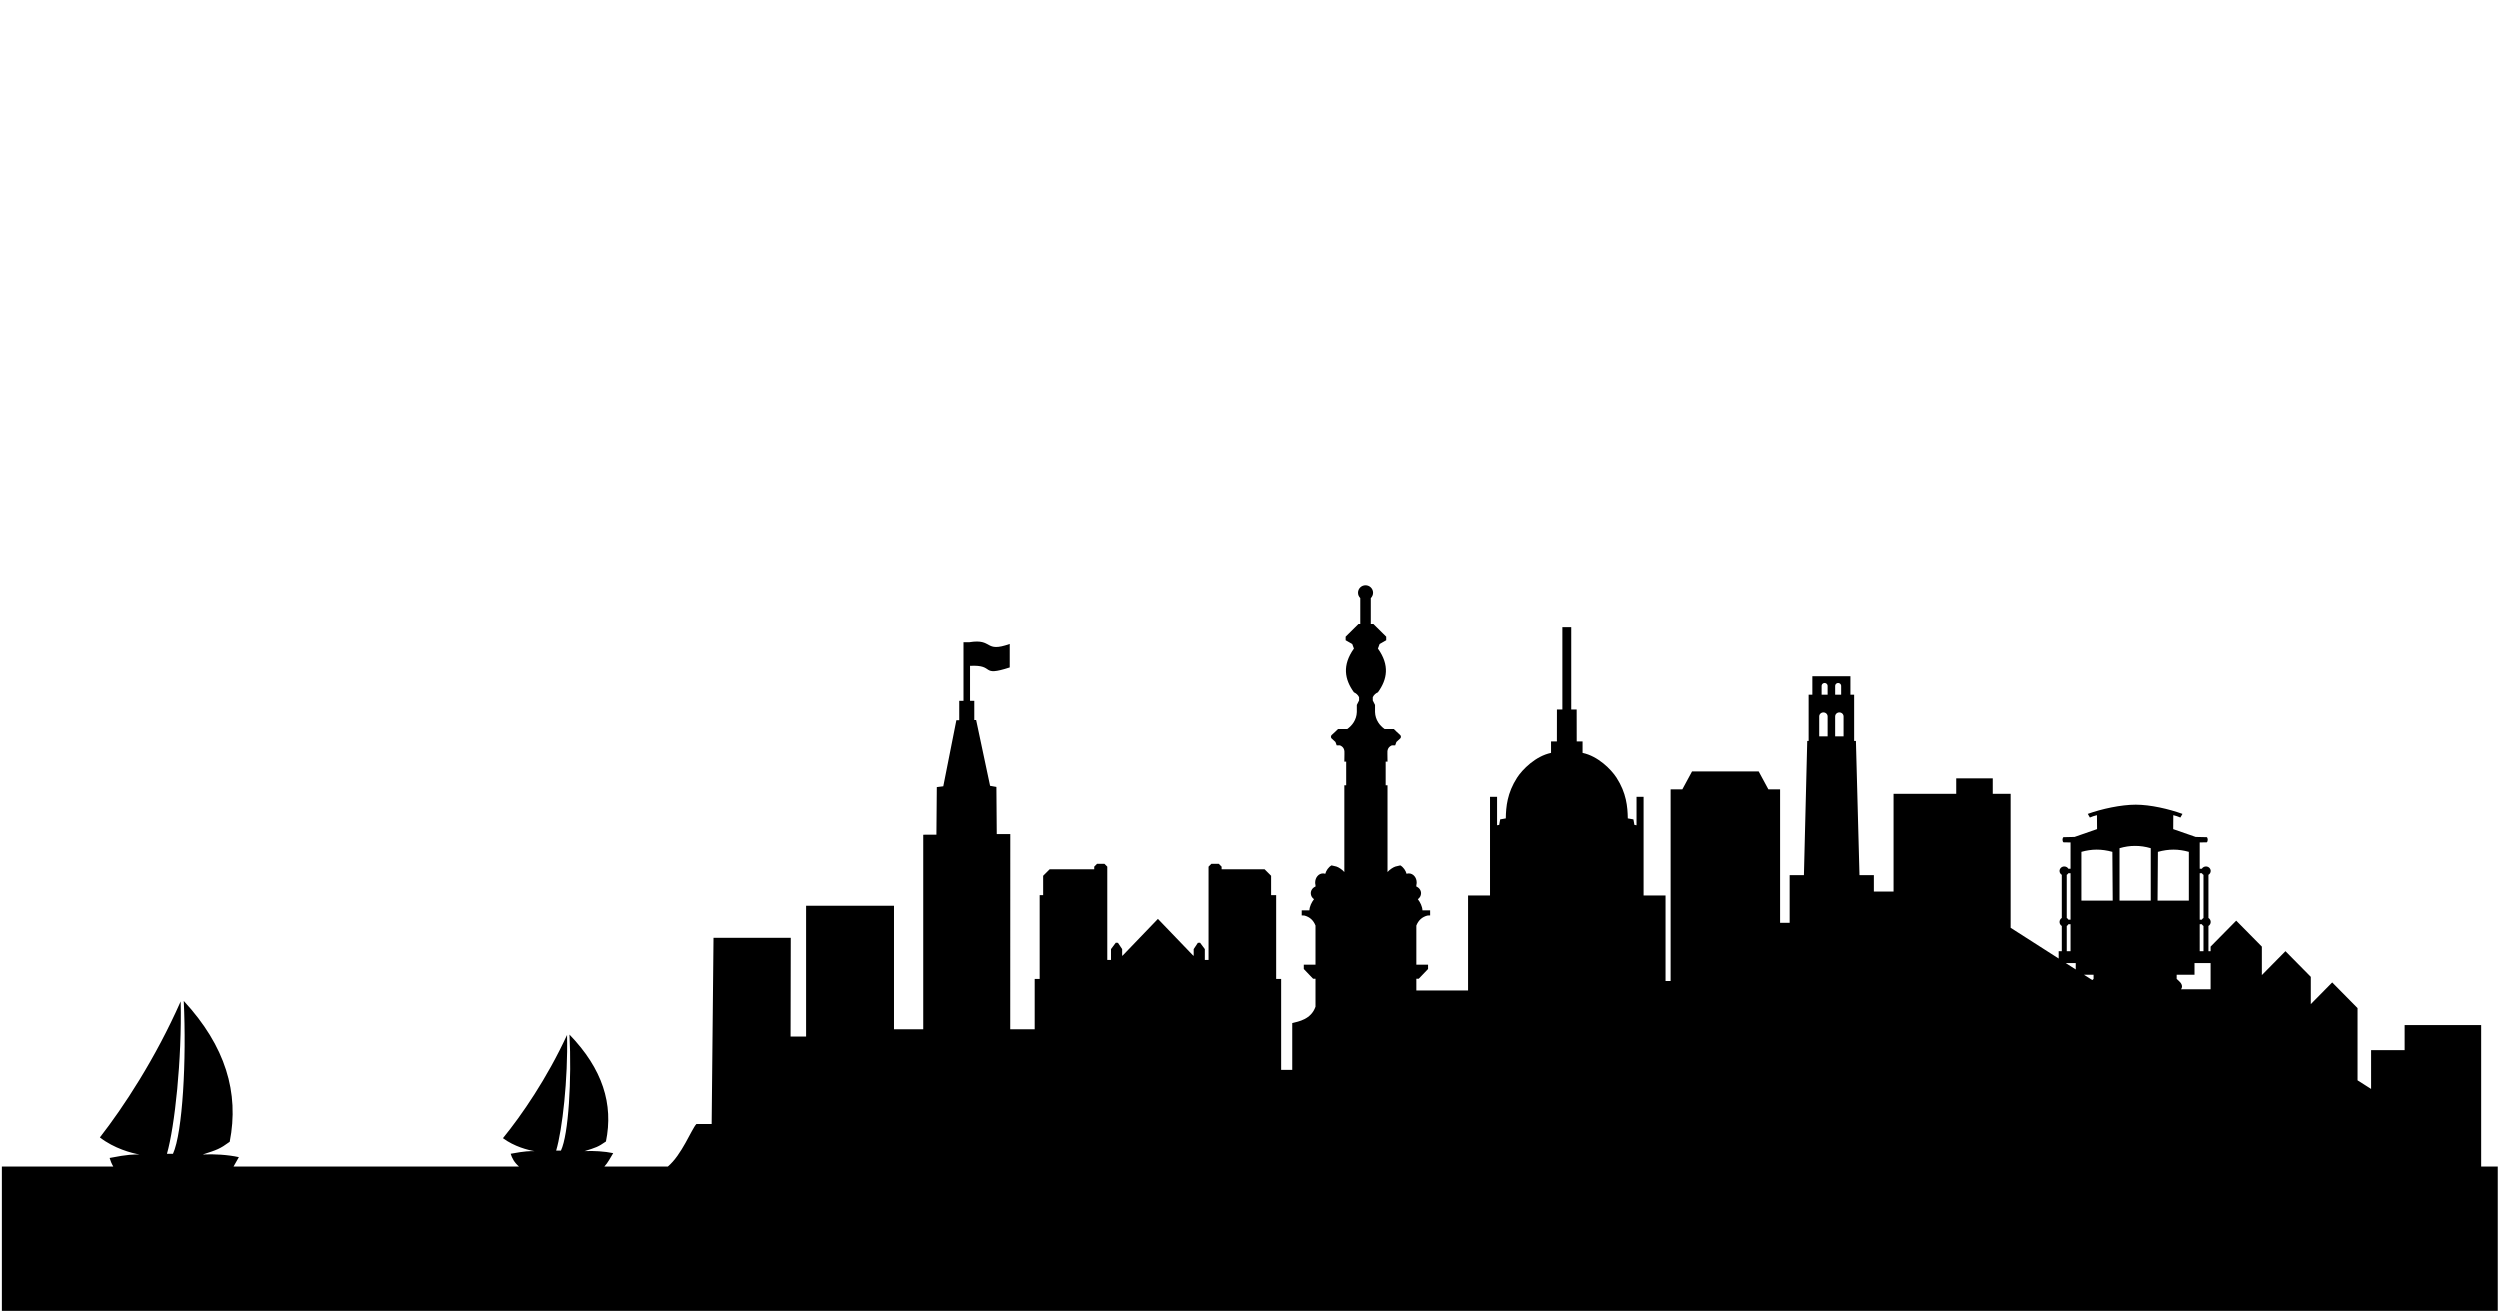 <?xml version="1.0" encoding="UTF-8" standalone="no"?>
<svg version="1.1" xmlns="http://www.w3.org/2000/svg" xmlns:xlink="http://www.w3.org/1999/xlink" width="893.44" height="469.12">
	<g id="dp_dp001" transform="matrix(1,0,0,1,-131.933,-476.401)">
		<path id="dp_path004" fill="black" fill-rule="evenodd" stroke="none" stroke-width="0" d="M 560.816,813.316 L 560.031,813.329 L 558.528,815.584 L 558.528,817.924 L 558.369,817.924 L 545.748,804.791 L 545.751,804.784 L 545.745,804.789 L 545.741,804.784 L 545.743,804.791 L 533.121,817.924 L 532.963,817.924 L 532.963,815.584 L 531.46,813.329 L 530.675,813.316 L 528.979,815.584 L 528.979,819.448 L 527.649,819.448 L 527.649,787.067 L 527.649,786.113 L 526.633,785.099 L 523.999,785.099 L 522.983,786.113 L 522.983,787.067 L 507.043,787.067 L 504.729,789.377 L 504.729,796.291 L 503.487,796.291 L 503.487,826.251 L 501.707,826.251 L 501.707,844.235 L 492.965,844.235 L 492.987,774.481 L 488.149,774.481 L 488.023,757.623 L 485.765,757.224 L 480.783,733.712 L 480.119,733.703 L 480.119,726.841 L 478.597,726.841 L 478.597,714.352 C 487.809,713.849 481.987,718.425 492.789,714.916 L 492.789,706.519 C 483.568,709.807 486.984,704.497 478.377,705.905 L 476.263,705.905 L 476.263,726.841 L 474.741,726.841 L 474.741,733.793 L 473.715,733.793 L 469.041,757.395 L 466.724,757.684 L 466.583,774.693 L 461.873,774.704 L 461.873,844.235 L 451.424,844.235 L 451.424,800.089 L 420.013,800.089 L 420.013,846.827 L 414.469,846.827 L 414.537,811.552 L 386.928,811.543 L 386.264,878.092 L 380.809,878.092 C 378.976,880.115 375.604,889.093 370.601,893.3 L 347.913,893.3 C 349.196,891.921 349.967,890.315 351.081,888.505 C 348.049,887.851 343.932,887.624 340.848,887.781 C 344.896,886.523 345.684,886.292 348.484,884.337 C 351.228,871.008 347.288,858.396 335.453,846.131 C 336.26,862.077 335.144,881.861 332.396,887.604 L 330.689,887.604 C 332.9,880.189 334.951,862.013 334.583,846.265 C 327.397,861.82 318.345,874.975 311.675,883.157 C 315.728,886.156 320.633,887.416 322.935,887.781 C 321.213,887.788 319.751,887.721 314.435,888.725 C 314.905,890.249 315.672,891.775 317.409,893.3 L 215.388,893.3 C 216.007,892.248 216.6,891.125 217.3,889.936 C 213.479,889.073 208.288,888.775 204.401,888.983 C 209.504,887.324 210.497,887.019 214.027,884.445 C 217.484,866.88 212.517,850.26 197.601,834.097 C 198.617,855.111 197.212,881.181 193.748,888.748 L 191.596,888.748 C 194.384,878.979 196.968,855.025 196.503,834.275 C 187.448,854.772 176.037,872.107 167.629,882.889 C 172.739,886.84 178.923,888.5 181.823,888.983 C 179.653,888.991 177.809,888.903 171.108,890.227 C 171.411,891.251 171.811,892.275 172.421,893.3 L 132.6,893.3 L 132.6,944.88 L 1024.57,944.88 L 1024.57,893.3 L 1018.64,893.3 L 1018.64,842.743 L 991.287,842.743 L 991.287,851.703 L 979.301,851.703 L 979.301,865.559 L 974.461,862.483 L 974.461,836.667 L 965.403,827.495 L 957.752,835.248 L 957.752,825.496 L 948.693,816.324 L 940.26,824.871 L 940.26,814.693 L 931.097,805.416 L 921.944,814.693 L 921.944,816.328 L 921.173,816.328 L 921.173,807.316 C 921.655,807.019 921.976,806.491 921.976,805.885 C 921.976,805.28 921.655,804.751 921.173,804.456 L 921.173,789.04 C 921.655,788.755 921.976,788.247 921.976,787.665 C 921.976,786.772 921.22,786.049 920.287,786.049 C 919.661,786.049 919.115,786.373 918.824,786.856 L 918.048,786.856 L 918.047,777.46 L 920.564,777.42 C 921.04,777.105 921.036,775.844 920.555,775.568 L 919.925,775.571 L 917.251,775.511 L 916.645,775.511 L 908.576,772.703 L 908.612,767.723 C 909.665,767.987 910.207,768.165 911.144,768.559 L 911.888,767.26 C 907.004,765.497 900.439,763.973 895.192,763.972 S 883.048,765.46 878.061,767.26 L 878.805,768.557 C 879.743,768.164 880.284,767.985 881.337,767.721 L 881.373,772.703 L 873.304,775.509 L 872.699,775.509 L 870.024,775.569 L 869.395,775.567 C 868.913,775.843 868.909,777.104 869.385,777.42 L 871.903,777.459 L 871.901,786.855 L 871.125,786.855 C 870.835,786.372 870.288,786.048 869.663,786.048 C 868.729,786.048 867.973,786.771 867.973,787.664 C 867.973,788.245 868.295,788.753 868.776,789.039 L 868.776,804.455 C 868.295,804.751 867.973,805.279 867.973,805.884 C 867.973,806.489 868.295,807.019 868.776,807.315 L 868.776,816.328 L 867.66,816.328 L 867.66,818.956 C 861.939,815.292 856.217,811.628 850.497,807.965 L 850.497,760.097 L 844.105,760.097 L 844.105,754.56 L 831.044,754.56 L 831.044,760.097 L 808.648,760.097 L 808.648,795.009 L 801.609,795.009 L 801.609,789.155 L 796.469,789.155 L 795.193,741.195 L 794.56,741.195 L 794.56,724.652 L 793.232,724.652 L 793.232,718.047 L 786.225,718.047 L 779.625,718.047 L 779.625,724.652 L 778.297,724.652 L 778.297,741.195 L 777.796,741.195 L 776.612,789.155 L 771.515,789.155 L 771.515,806.196 L 768.095,806.196 L 768.095,758.48 L 763.903,758.48 L 760.44,752.079 C 755.095,752.079 749.352,752.079 743.759,752.079 L 736.632,752.079 L 733.169,758.48 L 728.973,758.48 L 728.973,826.989 L 727.159,826.989 L 727.159,796.424 L 719.313,796.424 L 719.313,761.165 L 716.793,761.165 L 716.793,771.329 L 716.025,771.191 L 715.684,769.229 L 713.669,768.867 C 713.609,764.695 713.163,759.791 709.64,754.324 C 707.729,751.356 703.011,746.604 697.505,745.461 L 697.505,741.352 L 695.411,741.352 L 695.395,729.945 L 693.455,729.945 L 693.455,700.517 L 690.288,700.517 L 690.288,729.945 L 688.347,729.945 L 688.331,741.352 L 686.236,741.352 L 686.236,745.461 C 680.731,746.604 676.012,751.356 674.101,754.324 C 670.579,759.791 670.132,764.695 670.072,768.867 L 668.057,769.229 L 667.716,771.191 L 666.948,771.329 L 666.948,761.165 L 664.428,761.165 L 664.428,796.424 L 656.583,796.424 L 656.583,830.361 L 638.101,830.361 L 638.101,826.175 L 638.959,826.175 L 642.288,822.695 L 642.288,821.149 L 638.101,821.149 L 638.101,807.172 C 638.849,805.28 640.136,804.107 642.061,803.589 L 643.033,803.544 L 643.027,801.728 L 640.287,801.728 C 640.221,800.315 639.499,798.88 638.639,797.745 C 639.332,797.268 639.784,796.497 639.784,795.628 C 639.784,794.549 639.091,793.624 638.101,793.223 L 638.101,792.732 C 638.179,792.435 638.22,792.119 638.22,791.792 C 638.22,789.993 636.971,788.536 635.429,788.536 C 635.145,788.536 634.873,788.585 634.615,788.677 C 634.267,787.481 633.501,786.327 632.381,785.664 L 630.649,786.071 C 629.861,786.304 628.473,787.224 627.799,788.045 L 627.799,757.041 L 627.139,757.041 L 627.139,748.584 L 627.799,748.584 L 627.761,745.865 C 627.653,744.44 627.96,743.368 629.341,742.771 L 630.535,742.771 L 630.973,741.559 L 632.241,740.392 L 632.241,740.391 C 632.293,740.353 632.341,740.311 632.384,740.26 C 632.385,740.255 632.388,740.253 632.391,740.251 C 632.515,740.111 632.592,739.911 632.592,739.688 C 632.592,739.397 632.459,739.144 632.264,739.013 L 632.264,739.012 L 630.996,737.845 L 630.064,736.931 L 626.755,736.931 C 625.037,735.728 623.424,733.653 623.335,730.869 L 623.335,728.321 L 622.531,726.724 L 622.531,725.541 C 622.971,724.628 623.693,724.111 624.372,723.808 C 627.719,719.172 628.619,714.135 624.372,708.175 L 624.973,706.551 L 627.332,705.204 L 627.332,703.924 L 622.755,699.397 L 621.824,699.397 L 621.824,690.149 C 622.324,689.664 622.636,688.987 622.636,688.239 C 622.636,686.764 621.432,685.569 619.945,685.569 C 618.459,685.569 617.255,686.764 617.255,688.239 C 617.255,688.985 617.563,689.66 618.063,690.145 L 618.063,699.397 L 617.411,699.397 L 612.833,703.924 L 612.833,705.204 L 615.192,706.551 L 615.793,708.175 C 611.547,714.135 612.447,719.172 615.793,723.808 C 616.472,724.111 617.195,724.628 617.635,725.541 L 617.635,726.724 L 616.831,728.321 L 616.831,730.869 C 616.74,733.653 615.128,735.728 613.411,736.931 L 610.101,736.931 L 609.169,737.845 L 607.901,739.012 L 607.901,739.013 C 607.707,739.144 607.573,739.397 607.573,739.688 C 607.573,739.911 607.651,740.111 607.775,740.251 C 607.777,740.253 607.78,740.255 607.781,740.26 C 607.824,740.311 607.872,740.353 607.924,740.391 L 607.924,740.392 L 609.192,741.559 L 609.631,742.771 L 610.824,742.771 C 612.205,743.368 612.512,744.44 612.404,745.865 L 612.367,748.584 L 613.027,748.584 L 613.027,757.041 L 612.367,757.041 L 612.367,788.045 C 611.692,787.224 610.304,786.304 609.516,786.071 L 607.784,785.664 C 606.664,786.327 605.899,787.481 605.551,788.677 C 605.292,788.585 605.02,788.536 604.736,788.536 C 603.195,788.536 601.945,789.993 601.945,791.792 C 601.945,792.119 601.987,792.435 602.064,792.732 L 602.064,793.223 C 601.075,793.624 600.381,794.549 600.381,795.628 C 600.381,796.497 600.833,797.268 601.527,797.745 C 600.667,798.88 599.944,800.315 599.879,801.728 L 597.139,801.728 L 597.132,803.544 L 598.104,803.589 C 600.029,804.107 601.316,805.28 602.064,807.172 L 602.064,821.149 L 597.877,821.149 L 597.877,822.695 L 601.207,826.175 L 602.064,826.175 L 602.064,836.165 C 600.481,840.724 596.021,841.444 593.749,842.023 L 593.755,842.024 L 593.749,842.024 L 593.749,858.752 L 589.784,858.752 L 589.784,826.251 L 588.004,826.251 L 588.004,796.291 L 586.195,796.291 L 586.195,789.377 L 583.881,787.067 L 568.509,787.067 L 568.509,786.113 L 567.493,785.099 L 564.857,785.099 L 563.841,786.113 L 563.841,787.067 L 563.841,819.448 L 562.513,819.448 L 562.513,815.584 Z M 876.719,824.756 C 877.705,825.388 878.692,826.02 879.68,826.652 C 879.831,826.513 879.983,826.376 880.131,826.237 L 880.131,824.756 Z M 921.944,820.568 L 921.944,829.932 C 918.419,829.932 914.893,829.932 911.369,829.932 C 911.58,829.673 911.716,829.38 911.728,829.075 C 911.772,827.825 910.709,827.083 909.819,826.239 L 909.819,824.757 L 916.195,824.757 L 916.195,820.568 Z M 870.176,820.567 C 871.368,821.329 872.561,822.093 873.755,822.859 L 873.755,820.567 Z M 919.035,807.016 C 919.141,807.132 919.265,807.235 919.403,807.317 L 919.403,816.328 L 918.051,816.328 L 918.049,806.693 L 918.804,806.693 C 918.867,806.809 918.945,806.917 919.035,807.016 Z M 870.915,807.015 C 870.808,807.131 870.684,807.233 870.547,807.317 L 870.547,816.328 L 871.899,816.328 L 871.9,806.692 L 871.145,806.692 C 871.083,806.808 871.004,806.916 870.915,807.015 Z M 918.82,788.471 C 918.961,788.704 919.161,788.901 919.403,789.043 L 919.403,804.453 C 919.151,804.605 918.944,804.821 918.804,805.079 L 918.049,805.079 L 918.048,788.471 Z M 871.129,788.469 C 870.988,788.703 870.788,788.9 870.547,789.041 L 870.547,804.452 C 870.799,804.604 871.005,804.82 871.145,805.077 L 871.9,805.077 L 871.901,788.469 Z M 914.163,798.257 L 902.989,798.257 L 903.112,780.827 C 907.072,779.752 910.464,779.793 914.163,780.827 Z M 875.787,798.256 L 886.96,798.256 L 886.837,780.825 C 882.877,779.751 879.485,779.792 875.787,780.825 Z M 889.395,779.523 L 889.395,798.256 L 895.172,798.256 L 895.172,798.257 L 900.555,798.257 L 900.555,779.523 C 898.624,778.964 896.777,778.684 894.889,778.704 C 893.061,778.699 891.267,778.979 889.395,779.523 Z M 790.783,732.501 L 790.783,739.537 L 787.773,739.537 L 787.773,732.501 L 787.777,732.501 C 787.777,732.477 787.776,732.453 787.776,732.429 C 787.776,731.635 788.449,730.989 789.279,730.989 C 790.108,730.989 790.781,731.635 790.781,732.429 C 790.781,732.453 790.781,732.477 790.779,732.501 Z M 782.075,732.501 L 782.075,739.537 L 785.084,739.537 L 785.084,732.501 L 785.08,732.501 C 785.08,732.477 785.081,732.453 785.081,732.429 C 785.081,731.635 784.408,730.989 783.579,730.989 C 782.749,730.989 782.076,731.635 782.076,732.429 C 782.076,732.453 782.076,732.477 782.079,732.501 Z M 787.776,724.652 L 789.92,724.652 L 789.92,721.451 C 789.888,720.905 789.421,720.473 788.848,720.473 C 788.277,720.473 787.811,720.905 787.777,721.451 L 787.776,721.451 Z M 785.081,724.652 L 782.937,724.652 L 782.937,721.451 C 782.969,720.905 783.436,720.473 784.008,720.473 C 784.58,720.473 785.047,720.905 785.08,721.451 L 785.081,721.451 Z "/>
	</g>
</svg>